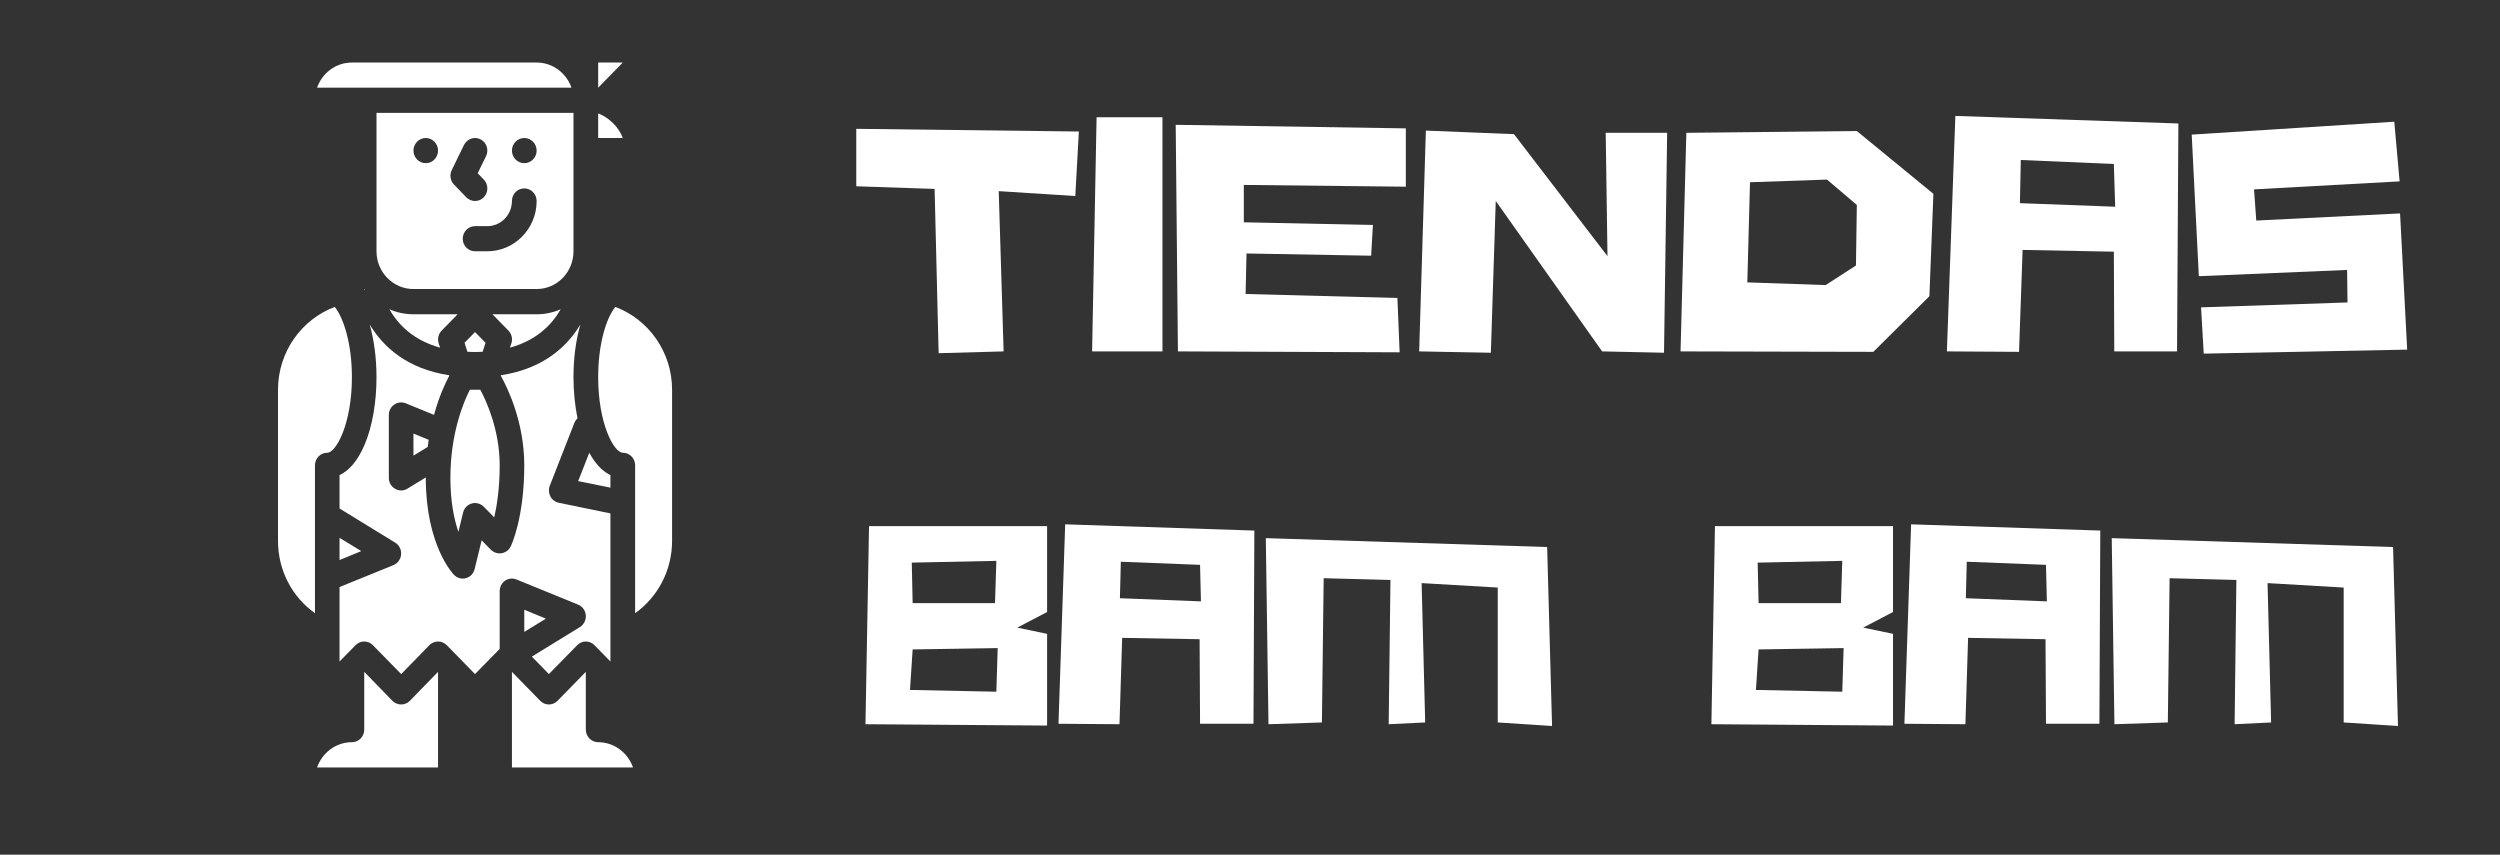 <svg xmlns="http://www.w3.org/2000/svg" xmlns:xlink="http://www.w3.org/1999/xlink" width="117" zoomAndPan="magnify" viewBox="0 0 87.75 30" height="40" preserveAspectRatio="xMidYMid meet" version="1.0"><rect x="0" y="0" width="87.75" height="30" fill="#333333" stroke="none"/><defs><g/><clipPath id="11efe715dd"><path d="M 20 2.191 L 22 2.191 L 22 4 L 20 4 Z M 20 2.191 " clip-rule="nonzero"/></clipPath><clipPath id="7d9e0fb5e3"><path d="M 11 23 L 16 23 L 16 26.938 L 11 26.938 Z M 11 23 " clip-rule="nonzero"/></clipPath><clipPath id="c9b53ad3a1"><path d="M 11 2.191 L 21 2.191 L 21 4 L 11 4 Z M 11 2.191 " clip-rule="nonzero"/></clipPath><clipPath id="0a540bcceb"><path d="M 17 23 L 23 23 L 23 26.938 L 17 26.938 Z M 17 23 " clip-rule="nonzero"/></clipPath><clipPath id="ef33ac1a2f"><path d="M 9.758 10 L 13 10 L 13 22 L 9.758 22 Z M 9.758 10 " clip-rule="nonzero"/></clipPath><clipPath id="a136973dde"><path d="M 20 10 L 23.59 10 L 23.59 22 L 20 22 Z M 20 10 " clip-rule="nonzero"/></clipPath></defs><path fill="#ffffff" d="M 20.129 8.82 L 20.129 3.961 L 13.215 3.961 L 13.215 8.82 C 13.215 9.551 13.797 10.145 14.512 10.145 L 18.836 10.145 C 19.551 10.145 20.129 9.551 20.129 8.82 Z M 14.945 5.727 C 14.707 5.727 14.512 5.531 14.512 5.285 C 14.512 5.043 14.707 4.844 14.945 4.844 C 15.184 4.844 15.375 5.043 15.375 5.285 C 15.375 5.531 15.184 5.727 14.945 5.727 Z M 15.855 5.973 L 16.285 5.09 C 16.395 4.871 16.652 4.781 16.867 4.891 C 17.082 5 17.168 5.266 17.059 5.484 L 16.766 6.082 L 16.98 6.301 C 17.148 6.473 17.148 6.75 16.98 6.926 C 16.895 7.012 16.785 7.055 16.672 7.055 C 16.562 7.055 16.453 7.012 16.367 6.926 L 15.938 6.48 C 15.805 6.348 15.773 6.141 15.855 5.973 Z M 17.105 8.82 L 16.672 8.82 C 16.434 8.82 16.242 8.621 16.242 8.379 C 16.242 8.137 16.434 7.938 16.672 7.938 L 17.105 7.938 C 17.582 7.938 17.969 7.539 17.969 7.055 C 17.969 6.809 18.164 6.613 18.402 6.613 C 18.641 6.613 18.836 6.809 18.836 7.055 C 18.836 8.027 18.059 8.82 17.105 8.82 Z M 18.402 5.727 C 18.164 5.727 17.969 5.531 17.969 5.285 C 17.969 5.043 18.164 4.844 18.402 4.844 C 18.641 4.844 18.836 5.043 18.836 5.285 C 18.836 5.531 18.641 5.727 18.402 5.727 Z M 18.402 5.727 " fill-opacity="1" fill-rule="nonzero"/><g clip-path="url(#11efe715dd)"><path fill="#ffffff" d="M 20.996 2.195 L 20.996 3.078 L 21.859 2.195 Z M 20.996 2.195 " fill-opacity="1" fill-rule="nonzero"/></g><path fill="#ffffff" d="M 16.254 17.992 C 16.293 17.836 16.406 17.715 16.559 17.672 C 16.707 17.629 16.867 17.676 16.98 17.785 L 17.348 18.16 C 17.441 17.75 17.539 17.141 17.539 16.332 C 17.539 15.102 17.078 14.09 16.859 13.68 L 16.492 13.68 C 16.273 14.109 15.809 15.207 15.809 16.773 C 15.809 17.602 15.938 18.227 16.09 18.668 Z M 16.254 17.992 " fill-opacity="1" fill-rule="nonzero"/><path fill="#ffffff" d="M 20.996 3.98 L 20.996 4.844 L 21.859 4.844 C 21.73 4.469 21.363 4.117 20.996 3.98 Z M 20.996 3.98 " fill-opacity="1" fill-rule="nonzero"/><path fill="#ffffff" d="M 16.941 12.348 L 17.043 12.031 L 16.672 11.656 L 16.305 12.031 L 16.406 12.348 C 16.492 12.352 16.582 12.355 16.672 12.355 C 16.766 12.355 16.852 12.352 16.941 12.348 Z M 16.941 12.348 " fill-opacity="1" fill-rule="nonzero"/><path fill="#ffffff" d="M 17.898 12.203 C 18.805 11.953 19.352 11.43 19.68 10.855 C 19.418 10.969 19.133 11.031 18.836 11.031 L 17.285 11.031 L 17.844 11.602 C 17.961 11.719 18 11.895 17.949 12.055 Z M 17.898 12.203 " fill-opacity="1" fill-rule="nonzero"/><path fill="#ffffff" d="M 16.062 11.031 L 14.512 11.031 C 14.215 11.031 13.93 10.969 13.668 10.855 C 13.996 11.43 14.543 11.953 15.449 12.203 L 15.398 12.055 C 15.348 11.895 15.387 11.719 15.504 11.602 Z M 16.062 11.031 " fill-opacity="1" fill-rule="nonzero"/><path fill="#ffffff" d="M 11.918 18.879 L 11.918 19.656 L 12.68 19.344 Z M 11.918 18.879 " fill-opacity="1" fill-rule="nonzero"/><g clip-path="url(#7d9e0fb5e3)"><path fill="#ffffff" d="M 13.773 24.598 L 12.785 23.582 L 12.785 25.609 C 12.785 25.855 12.59 26.051 12.352 26.051 C 11.789 26.051 11.309 26.422 11.129 26.938 L 15.375 26.938 L 15.375 23.582 L 14.387 24.598 C 14.219 24.77 13.945 24.77 13.773 24.598 Z M 13.773 24.598 " fill-opacity="1" fill-rule="nonzero"/></g><g clip-path="url(#c9b53ad3a1)"><path fill="#ffffff" d="M 18.836 2.195 L 12.352 2.195 C 11.789 2.195 11.309 2.562 11.129 3.078 L 20.059 3.078 C 19.879 2.562 19.398 2.195 18.836 2.195 Z M 18.836 2.195 " fill-opacity="1" fill-rule="nonzero"/></g><path fill="#ffffff" d="M 12.809 10.176 C 12.801 10.168 12.793 10.156 12.785 10.145 L 12.785 10.184 Z M 12.809 10.176 " fill-opacity="1" fill-rule="nonzero"/><g clip-path="url(#0a540bcceb)"><path fill="#ffffff" d="M 20.562 25.609 L 20.562 23.582 L 19.57 24.598 C 19.402 24.77 19.129 24.77 18.961 24.598 L 17.969 23.582 L 17.969 26.938 L 22.219 26.938 C 22.039 26.422 21.559 26.051 20.996 26.051 C 20.758 26.051 20.562 25.855 20.562 25.609 Z M 20.562 25.609 " fill-opacity="1" fill-rule="nonzero"/></g><g clip-path="url(#ef33ac1a2f)"><path fill="#ffffff" d="M 11.75 10.773 C 10.59 11.207 9.758 12.348 9.758 13.68 L 9.758 18.984 C 9.758 20.016 10.25 20.953 11.055 21.523 L 11.055 16.332 C 11.055 16.086 11.25 15.891 11.488 15.891 C 11.793 15.891 12.352 14.883 12.352 13.238 C 12.352 12.07 12.062 11.16 11.75 10.773 Z M 11.75 10.773 " fill-opacity="1" fill-rule="nonzero"/></g><g clip-path="url(#a136973dde)"><path fill="#ffffff" d="M 21.598 10.773 C 21.281 11.16 20.996 12.07 20.996 13.238 C 20.996 14.883 21.555 15.891 21.859 15.891 C 22.098 15.891 22.293 16.086 22.293 16.332 L 22.293 21.523 C 23.094 20.953 23.59 20.016 23.59 18.984 L 23.59 13.68 C 23.59 12.348 22.758 11.207 21.598 10.773 Z M 21.598 10.773 " fill-opacity="1" fill-rule="nonzero"/></g><path fill="#ffffff" d="M 15.012 15.688 C 15.023 15.602 15.035 15.52 15.047 15.438 L 14.512 15.219 L 14.512 15.992 Z M 15.012 15.688 " fill-opacity="1" fill-rule="nonzero"/><path fill="#ffffff" d="M 20.684 15.891 L 20.293 16.887 L 21.426 17.117 L 21.426 16.676 C 21.191 16.562 20.922 16.336 20.684 15.891 Z M 20.684 15.891 " fill-opacity="1" fill-rule="nonzero"/><path fill="#ffffff" d="M 18.402 21.402 L 18.402 22.18 L 19.16 21.715 Z M 18.402 21.402 " fill-opacity="1" fill-rule="nonzero"/><path fill="#ffffff" d="M 19.32 17.426 C 19.258 17.309 19.25 17.172 19.297 17.051 L 20.16 14.844 C 20.188 14.781 20.223 14.727 20.27 14.68 C 20.18 14.234 20.129 13.746 20.129 13.238 C 20.129 12.566 20.215 11.934 20.371 11.391 C 19.898 12.176 19.062 12.945 17.582 13.172 L 17.578 13.188 C 17.828 13.637 18.402 14.828 18.402 16.332 C 18.402 18.184 17.945 19.141 17.926 19.18 C 17.863 19.309 17.742 19.395 17.605 19.418 C 17.469 19.441 17.332 19.395 17.23 19.297 L 16.906 18.965 L 16.66 19.973 C 16.621 20.129 16.508 20.25 16.355 20.293 C 16.32 20.305 16.281 20.309 16.242 20.309 C 16.129 20.309 16.02 20.262 15.938 20.18 C 15.895 20.137 14.945 19.137 14.945 16.773 C 14.945 16.77 14.945 16.766 14.945 16.758 L 14.301 17.152 C 14.234 17.195 14.156 17.215 14.082 17.215 C 14.008 17.215 13.934 17.195 13.867 17.156 C 13.73 17.078 13.648 16.934 13.648 16.773 L 13.648 14.566 C 13.648 14.418 13.719 14.281 13.84 14.199 C 13.957 14.117 14.109 14.102 14.242 14.156 L 15.234 14.562 C 15.414 13.902 15.637 13.434 15.77 13.188 L 15.766 13.172 C 14.285 12.945 13.449 12.176 12.977 11.391 C 13.129 11.934 13.215 12.566 13.215 13.238 C 13.215 14.125 13.07 14.961 12.801 15.602 C 12.531 16.242 12.203 16.543 11.918 16.676 L 11.918 17.848 L 13.871 19.047 C 14.012 19.133 14.094 19.293 14.078 19.461 C 14.066 19.629 13.961 19.773 13.809 19.836 L 11.918 20.605 L 11.918 23.219 L 12.477 22.648 C 12.648 22.473 12.922 22.473 13.09 22.648 L 14.082 23.66 L 15.07 22.648 C 15.238 22.473 15.512 22.473 15.684 22.648 L 16.672 23.66 L 17.539 22.777 L 17.539 20.75 C 17.539 20.602 17.609 20.465 17.727 20.383 C 17.848 20.301 17.996 20.285 18.129 20.34 L 20.293 21.223 C 20.445 21.285 20.547 21.43 20.562 21.598 C 20.574 21.766 20.492 21.926 20.352 22.012 L 18.668 23.047 L 19.266 23.66 L 20.258 22.648 C 20.426 22.473 20.699 22.473 20.867 22.648 L 21.426 23.219 L 21.426 18.02 L 19.613 17.648 C 19.488 17.621 19.379 17.543 19.32 17.426 Z M 19.32 17.426 " fill-opacity="1" fill-rule="nonzero"/><g fill="#ffffff" fill-opacity="1"><g transform="translate(29.821, 12.35)"><g><path d="M 7.922 -5.469 L 8.047 -7.734 L 0.234 -7.828 L 0.234 -5.812 L 2.984 -5.719 L 3.125 0.047 L 5.406 -0.016 L 5.234 -5.641 Z M 7.922 -5.469 "/></g></g></g><g fill="#ffffff" fill-opacity="1"><g transform="translate(38.099, 12.35)"><g><path d="M 0.391 -8.234 L 0.234 -0.016 L 2.703 -0.016 L 2.703 -8.234 Z M 0.391 -8.234 "/></g></g></g><g fill="#ffffff" fill-opacity="1"><g transform="translate(41.033, 12.35)"><g><path d="M 2.625 -4.547 L 2.625 -5.859 L 8.312 -5.797 L 8.312 -7.844 L 0.234 -7.969 L 0.312 -0.016 L 8.094 0.016 L 8.016 -1.891 L 2.688 -2.031 L 2.719 -3.453 L 7.094 -3.375 L 7.156 -4.453 Z M 2.625 -4.547 "/></g></g></g><g fill="#ffffff" fill-opacity="1"><g transform="translate(49.579, 12.35)"><g><path d="M 8.828 0.031 L 8.938 -7.688 L 6.781 -7.688 L 6.844 -3.359 L 3.562 -7.641 L 0.469 -7.766 L 0.234 -0.016 L 2.75 0.031 L 2.922 -5.297 L 6.656 -0.016 Z M 8.828 0.031 "/></g></g></g><g fill="#ffffff" fill-opacity="1"><g transform="translate(58.753, 12.35)"><g><path d="M 0.234 -0.016 L 7 0 L 8.969 -1.953 L 9.109 -5.547 L 6.422 -7.75 L 0.438 -7.688 Z M 2.578 -2.438 L 2.672 -5.953 L 5.375 -6.047 L 6.422 -5.156 L 6.391 -3.031 L 5.328 -2.344 Z M 2.578 -2.438 "/></g></g></g><g fill="#ffffff" fill-opacity="1"><g transform="translate(68.102, 12.35)"><g><path d="M 8.312 -0.016 L 8.359 -8.016 L 0.531 -8.281 L 0.234 -0.016 L 2.766 0 L 2.891 -3.578 L 6.094 -3.516 L 6.109 -0.016 Z M 6.094 -6.594 L 6.141 -5.094 L 2.797 -5.219 L 2.828 -6.734 Z M 6.094 -6.594 "/></g></g></g><g fill="#ffffff" fill-opacity="1"><g transform="translate(76.695, 12.35)"><g><path d="M 0.234 -7.625 L 0.484 -2.656 L 5.688 -2.875 L 5.703 -1.734 L 0.562 -1.562 L 0.656 0.062 L 7.797 -0.078 L 7.547 -4.859 L 2.5 -4.609 L 2.422 -5.703 L 7.531 -5.984 L 7.344 -8.078 Z M 0.234 -7.625 "/></g></g></g><g fill="#ffffff" fill-opacity="1"><g transform="translate(30.175, 25.42)"><g><path d="M 0.328 -6.953 L 0.203 0 L 6.578 0.047 L 6.578 -3.172 L 5.531 -3.391 L 6.578 -3.938 L 6.578 -6.953 Z M 1.828 -5.672 L 4.797 -5.734 L 4.75 -4.25 L 1.859 -4.25 Z M 4.797 -1.141 L 1.766 -1.203 L 1.859 -2.625 L 4.844 -2.672 Z M 4.797 -1.141 "/></g></g></g><g fill="#ffffff" fill-opacity="1"><g transform="translate(36.95, 25.42)"><g><path d="M 7.047 -0.016 L 7.078 -6.797 L 0.438 -7.016 L 0.203 -0.016 L 2.344 0 L 2.438 -3.031 L 5.156 -2.984 L 5.172 -0.016 Z M 5.172 -5.594 L 5.203 -4.312 L 2.359 -4.422 L 2.391 -5.703 Z M 5.172 -5.594 "/></g></g></g><g fill="#ffffff" fill-opacity="1"><g transform="translate(44.227, 25.42)"><g><path d="M 0.203 -6.531 L 0.297 0 L 2.172 -0.062 L 2.234 -5.125 L 4.578 -5.062 L 4.516 0 L 5.797 -0.062 L 5.672 -4.953 L 8.344 -4.797 L 8.344 -0.062 L 10.25 0.062 L 10.078 -6.219 Z M 0.203 -6.531 "/></g></g></g><g fill="#ffffff" fill-opacity="1"><g transform="translate(54.68, 25.42)"><g/></g></g><g fill="#ffffff" fill-opacity="1"><g transform="translate(59.867, 25.42)"><g><path d="M 0.328 -6.953 L 0.203 0 L 6.578 0.047 L 6.578 -3.172 L 5.531 -3.391 L 6.578 -3.938 L 6.578 -6.953 Z M 1.828 -5.672 L 4.797 -5.734 L 4.75 -4.25 L 1.859 -4.25 Z M 4.797 -1.141 L 1.766 -1.203 L 1.859 -2.625 L 4.844 -2.672 Z M 4.797 -1.141 "/></g></g></g><g fill="#ffffff" fill-opacity="1"><g transform="translate(66.642, 25.42)"><g><path d="M 7.047 -0.016 L 7.078 -6.797 L 0.438 -7.016 L 0.203 -0.016 L 2.344 0 L 2.438 -3.031 L 5.156 -2.984 L 5.172 -0.016 Z M 5.172 -5.594 L 5.203 -4.312 L 2.359 -4.422 L 2.391 -5.703 Z M 5.172 -5.594 "/></g></g></g><g fill="#ffffff" fill-opacity="1"><g transform="translate(73.919, 25.42)"><g><path d="M 0.203 -6.531 L 0.297 0 L 2.172 -0.062 L 2.234 -5.125 L 4.578 -5.062 L 4.516 0 L 5.797 -0.062 L 5.672 -4.953 L 8.344 -4.797 L 8.344 -0.062 L 10.25 0.062 L 10.078 -6.219 Z M 0.203 -6.531 "/></g></g></g></svg>